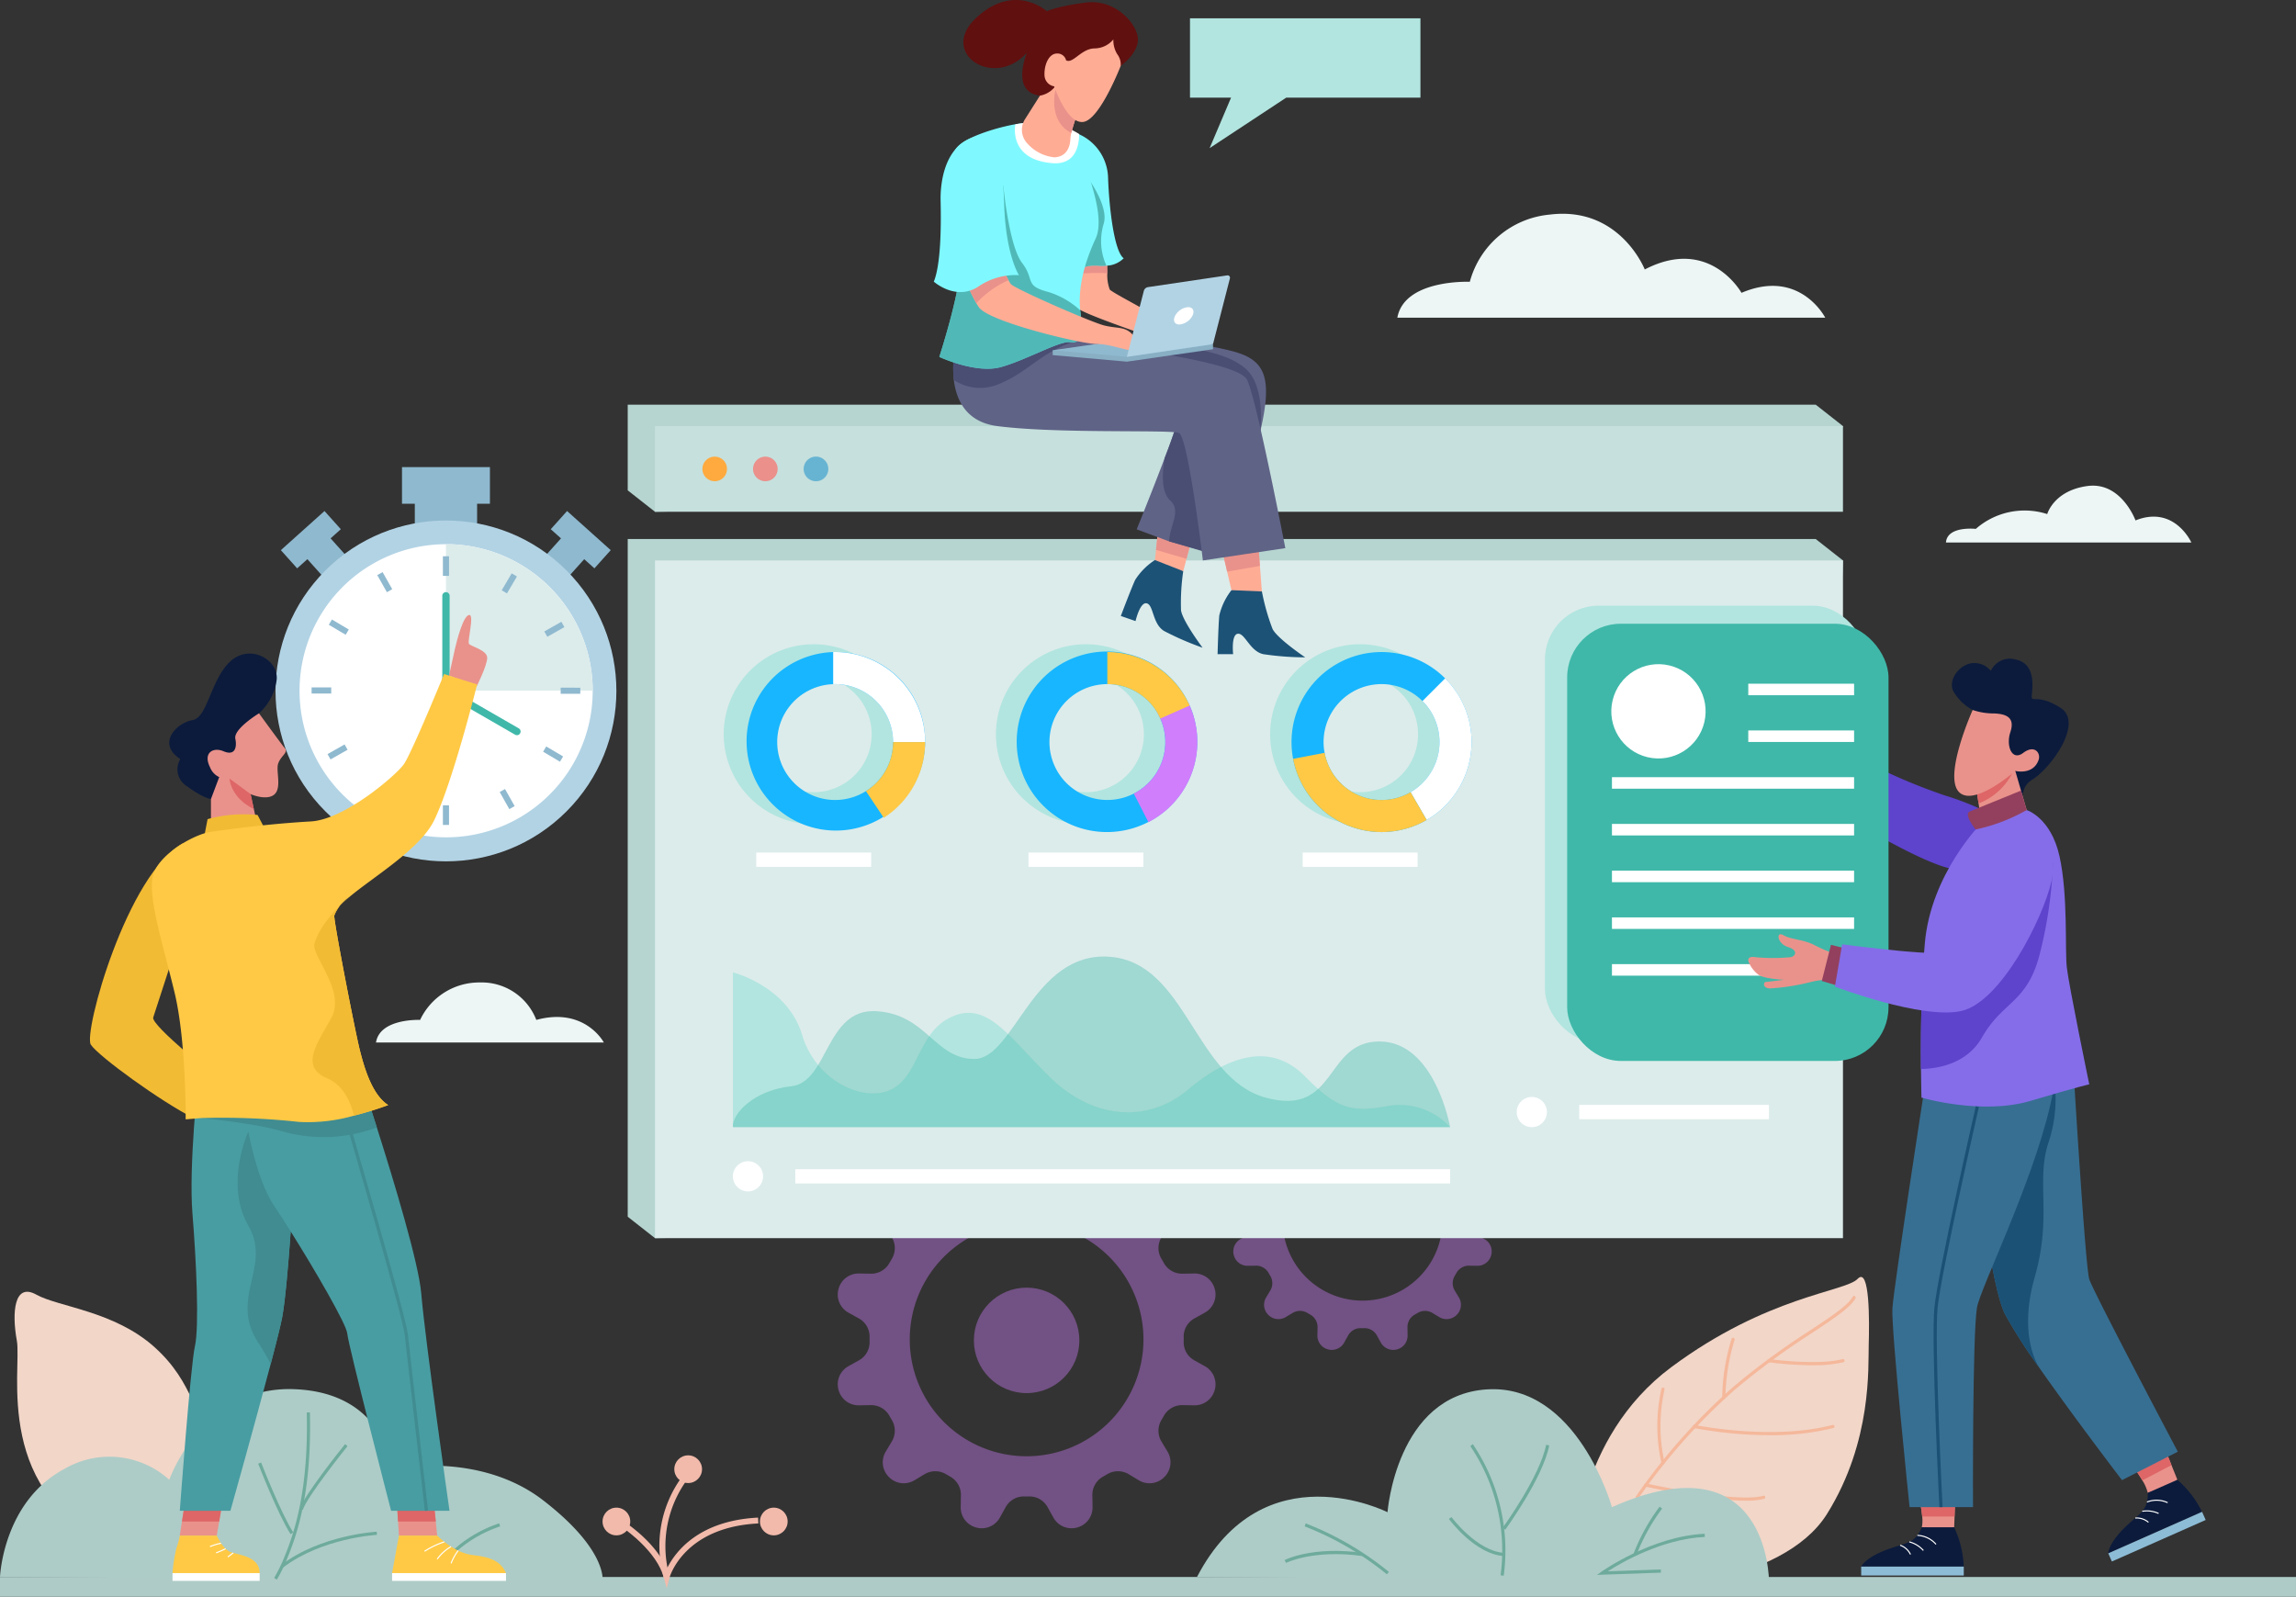 <svg xmlns="http://www.w3.org/2000/svg" width="310" height="215.604" viewBox="0 0 310 215.604">
  <rect x="0" y="0" width="310" height="215.604" fill="#333333" stroke="none"/>
  <g id="Grupo_86999" data-name="Grupo 86999" transform="translate(-2409.645 -253.247)">
    <rect id="Rectángulo_8026" data-name="Rectángulo 8026" width="8.41" height="4.947" transform="translate(2465.652 319.7)" fill="#8fb9cf"/>
    <rect id="Rectángulo_8027" data-name="Rectángulo 8027" width="4.947" height="4.205" transform="matrix(0.668, -0.745, 0.745, 0.668, 2483.188, 328.398)" fill="#8fb9cf"/>
    <rect id="Rectángulo_8028" data-name="Rectángulo 8028" width="4.205" height="4.947" transform="matrix(0.745, -0.668, 0.668, 0.745, 2450.047, 327.522)" fill="#8fb9cf"/>
    <path id="Trazado_152812" data-name="Trazado 152812" d="M3167.288,906.082s.175-16.289,13.147-25.93,23.49-10.167,25.156-11.92,1.59,5.868,1.5,8.849.5,13.054-5.622,22.874-25.594,10.347-25.594,10.347Z" transform="translate(-545.135 -442.304)" fill="#f2d6c8"/>
    <path id="Trazado_152813" data-name="Trazado 152813" d="M3197.2,904.512a.213.213,0,0,1-.119-.036.215.215,0,0,1-.06-.3,82.744,82.744,0,0,1,12.974-14.638,99.014,99.014,0,0,1,10.554-7.77c2.957-1.96,5.093-3.376,5.745-4.545a.215.215,0,0,1,.376.21c-.7,1.26-2.876,2.7-5.884,4.694a98.733,98.733,0,0,0-10.51,7.737,82.253,82.253,0,0,0-12.9,14.551A.216.216,0,0,1,3197.2,904.512Z" transform="translate(-566.502 -448.882)" fill="#f5b89b"/>
    <path id="Trazado_152814" data-name="Trazado 152814" d="M3234.895,940.6a56.65,56.65,0,0,1-10.23-.961.215.215,0,1,1,.088-.422c.1.022,10.438,2.132,18.613,0a.215.215,0,0,1,.108.417A34.656,34.656,0,0,1,3234.895,940.6Z" transform="translate(-586.294 -493.564)" fill="#f5b89b"/>
    <path id="Trazado_152815" data-name="Trazado 152815" d="M3266.461,908.346a48.312,48.312,0,0,1-5.875-.406.215.215,0,0,1,.059-.427c.065.009,6.523.886,9.908.005a.215.215,0,0,1,.109.417A17.634,17.634,0,0,1,3266.461,908.346Z" transform="translate(-612.131 -470.752)" fill="#f5b89b"/>
    <path id="Trazado_152816" data-name="Trazado 152816" d="M3214.865,969.7c-4.866,0-13.132-1.812-13.55-1.9a.215.215,0,0,1,.093-.42c.123.027,12.282,2.694,15.8,1.655a.215.215,0,1,1,.122.413A9.207,9.207,0,0,1,3214.865,969.7Z" transform="translate(-569.496 -513.823)" fill="#f5b89b"/>
    <path id="Trazado_152817" data-name="Trazado 152817" d="M3208.143,931.591a.215.215,0,0,1-.208-.163,22.911,22.911,0,0,1,0-10.043.215.215,0,1,1,.415.113,22.448,22.448,0,0,0,0,9.826.216.216,0,0,1-.157.261A.208.208,0,0,1,3208.143,931.591Z" transform="translate(-573.965 -480.62)" fill="#f5b89b"/>
    <path id="Trazado_152818" data-name="Trazado 152818" d="M3238.87,905.531h0a.216.216,0,0,1-.212-.219,28.018,28.018,0,0,1,1.263-7.9.215.215,0,1,1,.4.155,28.151,28.151,0,0,0-1.233,7.756A.215.215,0,0,1,3238.87,905.531Z" transform="translate(-596.484 -463.384)" fill="#f5b89b"/>
    <path id="Trazado_152819" data-name="Trazado 152819" d="M2444.755,897.187c-3.944-4.96-3.736-9.693-9.187-14.6s-12.989-5.434-15.969-7.1-3.331,2.366-2.629,6.223-3.375,21.12,13.739,27.847S2444.755,897.187,2444.755,897.187Z" transform="translate(-5.05 -447.432)" fill="#f2d6c8"/>
    <path id="Trazado_152820" data-name="Trazado 152820" d="M2465.517,659.173c-7.536,4.066-13.5,25.628-12.445,27.205s9.438,7.686,14.01,9.979,3.1-5.421,3.1-5.421-9.035-7.187-8.689-8.239,3.59-11.044,3.59-11.044Z" transform="translate(-31.16 -292.069)" fill="#f2bb34"/>
    <rect id="Rectángulo_8029" data-name="Rectángulo 8029" width="309.999" height="2.669" transform="translate(2409.645 466.181)" fill="#aecbc7"/>
    <path id="Trazado_152821" data-name="Trazado 152821" d="M2894.618,262.146s2.334-1.632,2.334-3.583-2.958-5.5-7.034-4.975-5.259,1.183-5.259,1.183-4.321-3.944-9.523.855,2.358,9.729,6.828,4.733c0,0-2.279,5.3,1.753,5.807S2894.618,262.146,2894.618,262.146Z" transform="translate(-333.661)" fill="#60100f"/>
    <path id="Trazado_152822" data-name="Trazado 152822" d="M2936.638,383.167s-10.781-3.621-11.307-4.373a20.66,20.66,0,0,1-.789-4.5c-.229-2.022-.394-3.952-.394-3.952l5.214-.4s-.089,2.322-.018,4.17a5.6,5.6,0,0,0,.326,2.182c.526.615,8.57,4.515,8.953,5.653S2936.638,383.167,2936.638,383.167Z" transform="translate(-370.192 -83.957)" fill="#ffac95"/>
    <path id="Trazado_152823" data-name="Trazado 152823" d="M2929.344,374.1a26.277,26.277,0,0,0-4.8.187c-.229-2.022-.394-3.952-.394-3.952l5.214-.4S2929.273,372.255,2929.344,374.1Z" transform="translate(-370.192 -83.957)" fill="#e9928b"/>
    <g id="Grupo_86969" data-name="Grupo 86969" transform="translate(2554.174 271.116)">
      <path id="Trazado_152824" data-name="Trazado 152824" d="M2932.115,333.961a3.426,3.426,0,0,1-2.333,1,6.3,6.3,0,0,1-1.052.01,5,5,0,0,0-3.805,1.225l.237-9.443.247-9.8a6.629,6.629,0,0,1,4.6,6.224C2930.143,326.951,2930.8,333,2932.115,333.961Z" transform="translate(-2924.926 -316.956)" fill="#7ff9ff"/>
    </g>
    <g id="Grupo_86970" data-name="Grupo 86970" transform="translate(2553.956 276.596)" opacity="0.65">
      <path id="Trazado_152825" data-name="Trazado 152825" d="M2929.223,349.017a6.3,6.3,0,0,1-1.052.01,5,5,0,0,0-3.805,1.225l-.218-8.233.455-1.21,1.628-4.318s3.466,4.357,2.606,6.924A8.02,8.02,0,0,0,2929.223,349.017Z" transform="translate(-2924.148 -336.493)" fill="#379690"/>
    </g>
    <path id="Trazado_152826" data-name="Trazado 152826" d="M3324.806,627.663a38.447,38.447,0,0,0-7.708-3.278,79.079,79.079,0,0,1-10.655-4.549l-.4,8.763s9.231,5.552,12.71,5.82S3324.806,627.663,3324.806,627.663Z" transform="translate(-644.97 -263.766)" fill="#5e43cc"/>
    <path id="Trazado_152827" data-name="Trazado 152827" d="M3352.026,577.357a6.618,6.618,0,0,1-2.676-2.654c-.58-1.516.847-3.389,2.5-3.657a2.885,2.885,0,0,1,2.631,1.026,2.824,2.824,0,0,1,3.389-1.516c2.587.535,2.274,3.523,2.141,4.772s.669-.312,3.88,1.739-1.427,8.251-3.791,9.678-.2,3.833-3.7,3.791S3352.026,577.357,3352.026,577.357Z" transform="translate(-676.036 -228.244)" fill="#0c1b3c"/>
    <path id="Trazado_152828" data-name="Trazado 152828" d="M3442.555,953.6c-1,.931-4,1.77-4,1.77a5.452,5.452,0,0,0-.731-1.688,21.233,21.233,0,0,0-1.2-1.8l4.054-2.964,1.083,2.706Z" transform="translate(-738.927 -500.549)" fill="#e9928b"/>
    <path id="Trazado_152829" data-name="Trazado 152829" d="M3433.828,965.609a13.757,13.757,0,0,1,3.331,4.33l-12.663,5.6s-.045-1.452,2.814-4.033c1.732-1.563,2.559-1.954,2.522-4.132Z" transform="translate(-730.199 -512.554)" fill="#0c1b3c"/>
    <rect id="Rectángulo_8030" data-name="Rectángulo 8030" width="13.852" height="1.204" transform="translate(2694.297 462.988) rotate(-23.872)" fill="#8dbcd6"/>
    <path id="Trazado_152830" data-name="Trazado 152830" d="M3445.816,975.681a3.5,3.5,0,0,0-2.731-.089l-.064-.128a3.573,3.573,0,0,1,2.851.085Z" transform="translate(-743.528 -519.467)" fill="#fff"/>
    <path id="Trazado_152831" data-name="Trazado 152831" d="M3442.994,980.817a3.76,3.76,0,0,0-2.163-.286l-.026-.141a3.834,3.834,0,0,1,2.257.3Z" transform="translate(-741.934 -523.151)" fill="#fff"/>
    <path id="Trazado_152832" data-name="Trazado 152832" d="M3439.2,984.46a2.375,2.375,0,0,0-1.721-.55l-.013-.143a2.468,2.468,0,0,1,1.839.595Z" transform="translate(-739.53 -525.615)" fill="#fff"/>
    <path id="Trazado_152833" data-name="Trazado 152833" d="M3338.373,970.513l-.126,3.592-.053,1.449c-1.293.444-4.37,0-4.37,0a4.508,4.508,0,0,0,.053-1.449,19.886,19.886,0,0,0-.41-2.522Z" transform="translate(-664.702 -516.083)" fill="#e9928b"/>
    <path id="Trazado_152834" data-name="Trazado 152834" d="M3333.466,971.583l4.907-1.07-.126,3.592h-4.37A19.886,19.886,0,0,0,3333.466,971.583Z" transform="translate(-664.702 -516.083)" fill="#de6667"/>
    <path id="Trazado_152835" data-name="Trazado 152835" d="M3441.764,951.629l-3.937,2.056a21.233,21.233,0,0,0-1.2-1.8l4.054-2.964Z" transform="translate(-738.927 -500.549)" fill="#de6667"/>
    <path id="Trazado_152836" data-name="Trazado 152836" d="M3318.119,988.483a13.76,13.76,0,0,1,1.293,5.307h-13.847s.546-1.346,4.205-2.549c2.217-.729,3.131-.751,3.978-2.758Z" transform="translate(-644.627 -529.013)" fill="#0c1b3c"/>
    <path id="Trazado_152837" data-name="Trazado 152837" d="M3335.061,993.434a3.484,3.484,0,0,0-2.461-1.186l-.007-.143a3.569,3.569,0,0,1,2.573,1.231Z" transform="translate(-664.074 -531.617)" fill="#fff"/>
    <path id="Trazado_152838" data-name="Trazado 152838" d="M3330.517,996.535a3.759,3.759,0,0,0-1.862-1.136l.033-.14a3.839,3.839,0,0,1,1.943,1.189Z" transform="translate(-661.24 -533.888)" fill="#fff"/>
    <path id="Trazado_152839" data-name="Trazado 152839" d="M3325.587,998.22a2.365,2.365,0,0,0-1.351-1.2l.046-.136a2.469,2.469,0,0,1,1.441,1.288Z" transform="translate(-658.061 -535.058)" fill="#fff"/>
    <path id="Trazado_152840" data-name="Trazado 152840" d="M3385.893,821.2l-7.534,3.842s-6.347-8.291-11.1-15.083l-.005-.005a.512.512,0,0,0-.034-.05c-.008-.013-.018-.026-.029-.045a71.76,71.76,0,0,1-4.622-7.213c-1.825-3.655-3.495-17.638-4.289-25.209-.312-2.958-.489-4.938-.489-4.938l10.376-1.712.994-.166,2.68-.442s1.562,26.045,2.1,27.738S3385.893,821.2,3385.893,821.2Z" transform="translate(-682.206 -371.938)" fill="#376f92"/>
    <path id="Trazado_152841" data-name="Trazado 152841" d="M3369.679,779.482c-1.709,5.259.526,9.86-1.841,18.125-2.154,7.52.173,11.58.61,12.248a71.862,71.862,0,0,1-4.623-7.213c-1.825-3.655-3.494-17.638-4.289-25.209l9.887-6.65.9-.608s.039.155.092.442A18.641,18.641,0,0,1,3369.679,779.482Z" transform="translate(-683.461 -371.938)" fill="#1b5175"/>
    <path id="Trazado_152842" data-name="Trazado 152842" d="M3324.938,753.926s-4.192,27.115-4.371,29.97,2.319,26.848,2.319,26.848h8.563s-.089-23.191.535-26.937c.43-2.578,7.346-16.478,9.848-27.148,1.134-4.834,1.361-9-.33-11.16-1.412-1.8-6.842,6.287-6.842,6.287Z" transform="translate(-655.414 -353.993)" fill="#376f92"/>
    <rect id="Rectángulo_8031" data-name="Rectángulo 8031" width="13.852" height="1.204" transform="translate(2660.938 464.778)" fill="#8dbcd6"/>
    <path id="Trazado_152843" data-name="Trazado 152843" d="M2409.645,947.327s.395-10.143,8.677-14.583A12.049,12.049,0,0,1,2432.5,934.2s4.4-12.655,16.8-12.234,13.279,10.778,13.279,10.778,11.688-2.492,20.394,4.225S2491,947.853,2491,947.853Z" transform="translate(0 -481.146)" fill="#adccc7"/>
    <path id="Trazado_152844" data-name="Trazado 152844" d="M2619.8,993.408l-.377-.208c2.686-4.887,8.509-6.6,8.567-6.613l.118.414C2628.054,987.018,2622.4,988.682,2619.8,993.408Z" transform="translate(-150.94 -527.649)" fill="#6eab9c"/>
    <path id="Trazado_152845" data-name="Trazado 152845" d="M2605.934,977.7h-5.172l-.115-1.906-.234-3.857h4.951l.381,3.857Z" transform="translate(-137.259 -517.108)" fill="#e9928b"/>
    <g id="Grupo_86971" data-name="Grupo 86971" transform="translate(2576.176 400.64)" opacity="0.4">
      <path id="Trazado_152846" data-name="Trazado 152846" d="M3037.258,798.648l-.971-.539a1.907,1.907,0,0,1-.983-1.7c0-.079,0-.158,0-.237s0-.158,0-.237a1.907,1.907,0,0,1,.983-1.7l.971-.539a1.917,1.917,0,0,0,.92-2.168c0-.009-.005-.02-.009-.029a1.914,1.914,0,0,0-1.879-1.417l-1.113.018a1.924,1.924,0,0,1-1.709-1c-.071-.122-.14-.245-.21-.365a1.927,1.927,0,0,1-.013-1.985l.57-.948a1.914,1.914,0,0,0-.288-2.337l-.023-.024a1.914,1.914,0,0,0-2.337-.287l-.947.57a1.928,1.928,0,0,1-1.985-.012l-.365-.21a1.925,1.925,0,0,1-1-1.71l.018-1.113a1.913,1.913,0,0,0-1.416-1.879l-.029-.009a1.917,1.917,0,0,0-2.168.92l-.539.971a1.908,1.908,0,0,1-1.7.983c-.079,0-.158,0-.237,0s-.158,0-.237,0a1.908,1.908,0,0,1-1.7-.983l-.54-.971a1.917,1.917,0,0,0-2.168-.92l-.029.009a1.913,1.913,0,0,0-1.417,1.879l.018,1.113a1.926,1.926,0,0,1-1,1.71l-.365.21a1.928,1.928,0,0,1-1.985.012l-.948-.57a1.914,1.914,0,0,0-2.337.287l-.024.024a1.914,1.914,0,0,0-.287,2.337l.57.948a1.929,1.929,0,0,1-.013,1.985c-.07.12-.14.243-.21.365a1.925,1.925,0,0,1-1.71,1l-1.113-.018a1.914,1.914,0,0,0-1.879,1.417c0,.009-.005.02-.009.029a1.917,1.917,0,0,0,.921,2.168l.971.539a1.908,1.908,0,0,1,.983,1.7c0,.079,0,.158,0,.237s0,.158,0,.237a1.908,1.908,0,0,1-.983,1.7l-.971.539a1.917,1.917,0,0,0-.921,2.168c0,.009.005.02.009.029a1.914,1.914,0,0,0,1.879,1.417l1.113-.018a1.925,1.925,0,0,1,1.71,1c.07.122.14.245.21.365a1.929,1.929,0,0,1,.013,1.985l-.57.947a1.914,1.914,0,0,0,.287,2.337l.024.023a1.914,1.914,0,0,0,2.337.288l.948-.57a1.928,1.928,0,0,1,1.985.012l.365.21a1.926,1.926,0,0,1,1,1.71l-.018,1.113a1.913,1.913,0,0,0,1.417,1.879l.029.009a1.917,1.917,0,0,0,2.168-.92l.54-.971a1.907,1.907,0,0,1,1.7-.983c.079,0,.158,0,.237,0s.158,0,.237,0a1.907,1.907,0,0,1,1.7.983l.539.971a1.917,1.917,0,0,0,2.168.92l.029-.009a1.913,1.913,0,0,0,1.416-1.879l-.018-1.113a1.925,1.925,0,0,1,1-1.71l.365-.21a1.928,1.928,0,0,1,1.985-.012l.947.57a1.914,1.914,0,0,0,2.337-.288l.023-.023a1.915,1.915,0,0,0,.288-2.337l-.57-.947a1.927,1.927,0,0,1,.013-1.985c.07-.12.14-.243.21-.365a1.925,1.925,0,0,1,1.709-1l1.113.018a1.914,1.914,0,0,0,1.879-1.417c0-.009.006-.02.009-.029A1.917,1.917,0,0,0,3037.258,798.648Zm-16.453,8.315a10.787,10.787,0,1,1,10.787-10.787A10.786,10.786,0,0,1,3020.8,806.962Z" transform="translate(-3003.367 -778.738)" fill="#d07efc"/>
    </g>
    <g id="Grupo_86972" data-name="Grupo 86972" transform="translate(2522.751 408.596)" opacity="0.4">
      <path id="Trazado_152847" data-name="Trazado 152847" d="M2862.466,836.226l-1.42-.789a2.79,2.79,0,0,1-1.438-2.479c0-.116.005-.231.005-.347s0-.231-.005-.347a2.79,2.79,0,0,1,1.438-2.479l1.42-.789a2.8,2.8,0,0,0,1.346-3.171c-.005-.013-.008-.029-.013-.042a2.8,2.8,0,0,0-2.748-2.072l-1.628.026a2.816,2.816,0,0,1-2.5-1.459c-.1-.179-.205-.358-.308-.534a2.82,2.82,0,0,1-.019-2.9l.834-1.386a2.8,2.8,0,0,0-.421-3.418l-.034-.034a2.8,2.8,0,0,0-3.418-.421l-1.386.834a2.82,2.82,0,0,1-2.9-.018c-.176-.1-.355-.205-.534-.308a2.816,2.816,0,0,1-1.459-2.5l.026-1.628a2.8,2.8,0,0,0-2.072-2.748c-.013-.005-.029-.008-.042-.013a2.8,2.8,0,0,0-3.171,1.346l-.789,1.42a2.79,2.79,0,0,1-2.479,1.438c-.116,0-.231-.005-.347-.005s-.231,0-.347.005a2.79,2.79,0,0,1-2.48-1.438l-.789-1.42a2.8,2.8,0,0,0-3.171-1.346c-.013.005-.029.008-.042.013a2.8,2.8,0,0,0-2.072,2.748l.026,1.628a2.816,2.816,0,0,1-1.459,2.5c-.179.1-.358.205-.534.308a2.82,2.82,0,0,1-2.9.018l-1.386-.834a2.8,2.8,0,0,0-3.418.421l-.034.034a2.8,2.8,0,0,0-.421,3.418l.833,1.386a2.82,2.82,0,0,1-.018,2.9c-.1.176-.205.355-.308.534a2.816,2.816,0,0,1-2.5,1.459l-1.628-.026a2.8,2.8,0,0,0-2.748,2.072c-.005.013-.008.029-.013.042a2.8,2.8,0,0,0,1.346,3.171l1.42.789a2.789,2.789,0,0,1,1.438,2.479c0,.116-.005.231-.005.347s0,.231.005.347a2.789,2.789,0,0,1-1.438,2.479l-1.42.789a2.8,2.8,0,0,0-1.346,3.171c.005.013.008.029.013.042a2.8,2.8,0,0,0,2.748,2.072l1.628-.026a2.816,2.816,0,0,1,2.5,1.459c.1.179.205.358.308.534a2.82,2.82,0,0,1,.018,2.9l-.833,1.386a2.8,2.8,0,0,0,.421,3.418l.034.034a2.8,2.8,0,0,0,3.418.421l1.386-.834a2.82,2.82,0,0,1,2.9.018c.176.1.355.205.534.308a2.816,2.816,0,0,1,1.459,2.5l-.026,1.628a2.8,2.8,0,0,0,2.072,2.748c.013.005.029.008.042.013a2.8,2.8,0,0,0,3.171-1.346l.789-1.42a2.791,2.791,0,0,1,2.48-1.438c.116,0,.231.005.347.005s.231,0,.347-.005a2.791,2.791,0,0,1,2.479,1.438l.789,1.42a2.8,2.8,0,0,0,3.171,1.346c.013-.005.029-.008.042-.013a2.8,2.8,0,0,0,2.072-2.748l-.026-1.628a2.815,2.815,0,0,1,1.459-2.5c.179-.1.358-.205.534-.308a2.82,2.82,0,0,1,2.9-.018l1.386.834a2.8,2.8,0,0,0,3.418-.421l.034-.034a2.8,2.8,0,0,0,.421-3.418l-.834-1.386a2.82,2.82,0,0,1,.019-2.9c.1-.176.205-.355.308-.534a2.816,2.816,0,0,1,2.5-1.459l1.628.026a2.8,2.8,0,0,0,2.748-2.072c.005-.013.008-.029.013-.042A2.8,2.8,0,0,0,2862.466,836.226ZM2838.4,848.387a15.777,15.777,0,1,1,15.777-15.777A15.776,15.776,0,0,1,2838.4,848.387Z" transform="translate(-2812.896 -807.105)" fill="#d07efc"/>
      <circle id="Elipse_8384" data-name="Elipse 8384" cx="7.121" cy="7.121" r="7.121" transform="translate(18.384 18.515)" fill="#d07efc"/>
    </g>
    <path id="Trazado_152848" data-name="Trazado 152848" d="M2872.209,604.243l-156.717,2.892-3.681-2.892V512.737h160.4l3.681,2.892Z" transform="translate(-217.413 -186.707)" fill="#b6d5d0"/>
    <path id="Trazado_152849" data-name="Trazado 152849" d="M2872.209,459.622l-156.717,2.892-3.681-2.892v-11.57h160.4l3.681,2.892Z" transform="translate(-217.413 -140.165)" fill="#b6d5d0"/>
    <rect id="Rectángulo_8032" data-name="Rectángulo 8032" width="160.398" height="91.506" transform="translate(2498.08 328.923)" fill="#dceceb"/>
    <circle id="Elipse_8385" data-name="Elipse 8385" cx="23.012" cy="23.012" r="23.012" transform="translate(2437.313 346.54) rotate(-45)" fill="#b2d3e4"/>
    <path id="Trazado_152850" data-name="Trazado 152850" d="M2593.305,534.99v.045a19.791,19.791,0,1,1,0-.045Z" transform="translate(-103.634 -188.495)" fill="#fff"/>
    <path id="Trazado_152851" data-name="Trazado 152851" d="M2644.13,534.99h-19.813V515.222A19.812,19.812,0,0,1,2644.13,534.99Z" transform="translate(-154.459 -188.495)" fill="#dceceb"/>
    <g id="Grupo_86973" data-name="Grupo 86973" transform="translate(2469.445 328.357)">
      <rect id="Rectángulo_8033" data-name="Rectángulo 8033" width="0.825" height="2.649" fill="#8fb9cf"/>
      <rect id="Rectángulo_8034" data-name="Rectángulo 8034" width="0.825" height="2.649" transform="translate(0 33.63)" fill="#8fb9cf"/>
    </g>
    <g id="Grupo_86974" data-name="Grupo 86974" transform="translate(2451.717 346.065)">
      <rect id="Rectángulo_8035" data-name="Rectángulo 8035" width="0.825" height="2.649" transform="translate(33.63 0.86) rotate(-89.94)" fill="#8fb9cf"/>
      <rect id="Rectángulo_8036" data-name="Rectángulo 8036" width="0.825" height="2.649" transform="translate(0 0.825) rotate(-89.938)" fill="#8fb9cf"/>
    </g>
    <g id="Grupo_86975" data-name="Grupo 86975" transform="translate(2460.274 330.67)">
      <rect id="Rectángulo_8037" data-name="Rectángulo 8037" width="2.649" height="0.825" transform="matrix(0.509, -0.861, 0.861, 0.509, 17.109, 2.28)" fill="#8fb9cf"/>
      <rect id="Rectángulo_8038" data-name="Rectángulo 8038" width="2.649" height="0.825" transform="translate(0 31.234) rotate(-59.42)" fill="#8fb9cf"/>
    </g>
    <g id="Grupo_86976" data-name="Grupo 86976" transform="translate(2454.04 336.897)">
      <rect id="Rectángulo_8039" data-name="Rectángulo 8039" width="0.825" height="2.649" transform="matrix(0.51, -0.86, 0.86, 0.51, 28.935, 17.849)" fill="#8fb9cf"/>
      <rect id="Rectángulo_8040" data-name="Rectángulo 8040" width="0.825" height="2.649" transform="matrix(0.51, -0.86, 0.86, 0.51, 0, 0.709)" fill="#8fb9cf"/>
    </g>
    <g id="Grupo_86977" data-name="Grupo 86977" transform="translate(2453.866 337.206)">
      <rect id="Rectángulo_8041" data-name="Rectángulo 8041" width="2.649" height="0.825" transform="translate(29.27 1.304) rotate(-29.499)" fill="#8fb9cf"/>
      <rect id="Rectángulo_8042" data-name="Rectángulo 8042" width="2.649" height="0.825" transform="translate(0 17.864) rotate(-29.499)" fill="#8fb9cf"/>
    </g>
    <g id="Grupo_86978" data-name="Grupo 86978" transform="translate(2460.583 330.497)">
      <rect id="Rectángulo_8043" data-name="Rectángulo 8043" width="0.825" height="2.649" transform="translate(16.529 29.693) rotate(-29.439)" fill="#8fb9cf"/>
      <rect id="Rectángulo_8044" data-name="Rectángulo 8044" width="0.825" height="2.649" transform="matrix(0.871, -0.491, 0.491, 0.871, 0, 0.405)" fill="#8fb9cf"/>
    </g>
    <path id="Trazado_152852" data-name="Trazado 152852" d="M2632.63,557.67a.494.494,0,0,1-.247-.066l-9.83-5.667V538.871a.495.495,0,1,1,.989,0v12.494l9.336,5.382a.495.495,0,0,1-.248.923Z" transform="translate(-153.19 -205.154)" fill="#3fb8a9"/>
    <rect id="Rectángulo_8045" data-name="Rectángulo 8045" width="160.398" height="11.57" transform="translate(2498.08 310.779)" fill="#c6e0dd"/>
    <g id="Grupo_86982" data-name="Grupo 86982" transform="translate(2504.478 314.899)">
      <g id="Grupo_86979" data-name="Grupo 86979" transform="translate(13.673 0)">
        <path id="Trazado_152853" data-name="Trazado 152853" d="M2799.827,474.716a1.665,1.665,0,1,1-1.666-1.665A1.666,1.666,0,0,1,2799.827,474.716Z" transform="translate(-2796.496 -473.051)" fill="#67b4d2"/>
      </g>
      <g id="Grupo_86980" data-name="Grupo 86980" transform="translate(6.837 0)">
        <circle id="Elipse_8386" data-name="Elipse 8386" cx="1.665" cy="1.665" r="1.665" fill="#eb908b"/>
      </g>
      <g id="Grupo_86981" data-name="Grupo 86981" transform="translate(0 0)">
        <circle id="Elipse_8387" data-name="Elipse 8387" cx="1.665" cy="1.665" r="1.665" fill="#ffaa3f"/>
      </g>
    </g>
    <path id="Trazado_152854" data-name="Trazado 152854" d="M3367.552,628.453l-6.087,1.741-.407-2.624-.395-2.527,5.217-2.34.021.074Z" transform="translate(-684.27 -265.828)" fill="#e9928b"/>
    <path id="Trazado_152855" data-name="Trazado 152855" d="M3365.9,622.776a3.142,3.142,0,0,1-.189.5,8.6,8.6,0,0,1-4.654,4.289l-.395-2.527,5.217-2.34Z" transform="translate(-684.27 -265.829)" fill="#de6667"/>
    <path id="Trazado_152856" data-name="Trazado 152856" d="M3357.033,680.244s-1.338.268-7.938,2.23-14.717-.444-14.717-.444-.047-1.5-.068-3.865c-.026-2.75-.016-6.671.145-10.76.081-2.053.2-4.146.371-6.158.8-9.456,7.67-16.3,7.67-16.3l6.087-1.741s3.279,1,4.439,6.266.712,12.577.98,14.985S3357.033,680.244,3357.033,680.244Z" transform="translate(-665.301 -280.58)" fill="#856de9"/>
    <path id="Trazado_152857" data-name="Trazado 152857" d="M3352.135,668.657a58.718,58.718,0,0,1-1.875,12.637c-1.743,6.324-4.92,6.035-7.726,10.944-2.127,3.726-6.324,4.218-8.225,4.239-.026-2.75-.016-6.671.145-10.76l1.3-.11,7.394-7.321Z" transform="translate(-665.301 -298.893)" fill="#5e43cc"/>
    <path id="Trazado_152858" data-name="Trazado 152858" d="M3357.154,636.672c-.87.358.8,2.421.8,2.421a23.979,23.979,0,0,0,6.891-2.622l-.764-2.627S3359.428,635.735,3357.154,636.672Z" transform="translate(-681.565 -273.845)" fill="#93405e"/>
    <path id="Trazado_152859" data-name="Trazado 152859" d="M2501.978,975.847l-.466,2.761-.323,1.906h-5l.294-1.906.429-2.761Z" transform="translate(-62.273 -519.921)" fill="#e9928b"/>
    <path id="Trazado_152860" data-name="Trazado 152860" d="M2497.672,975.847h5.062l-.465,2.761h-5.025Z" transform="translate(-63.028 -519.921)" fill="#de6667"/>
    <path id="Trazado_152861" data-name="Trazado 152861" d="M2605.744,975.8h-5.1l-.234-3.857h4.951Z" transform="translate(-137.259 -517.108)" fill="#de6667"/>
    <path id="Trazado_152862" data-name="Trazado 152862" d="M2511.575,786.747s-.16,2.834-.41,6.324c-.3,4.241-.734,9.45-1.168,11.688-.208,1.075-.789,3.392-1.533,6.221-2.085,7.9-5.435,19.81-5.435,19.81h-6.836s1.446-19.59,2.041-22.219.195-11.438-.331-17.88.789-18.275.789-18.275l9.816,1.154,1.36.16.094.718.692,5.275.61,4.641Z" transform="translate(-62.273 -373.549)" fill="#489da2"/>
    <path id="Trazado_152863" data-name="Trazado 152863" d="M2531.592,805.175s-.789,13.936-1.578,18.012c-.208,1.075-.789,3.392-1.533,6.221a27.133,27.133,0,0,0-1.623-2.8c-4.078-6.184,1.841-10.255-1.4-15.908s0-12.669,0-12.669l5.824,4.765Z" transform="translate(-82.289 -391.978)" fill="#408c91"/>
    <path id="Trazado_152864" data-name="Trazado 152864" d="M2493.664,992.488h5s.789,1.841,1.906,2.235,3.878.592,3.878,2.827h-11.767a20.175,20.175,0,0,1,.526-3.353A11.158,11.158,0,0,0,2493.664,992.488Z" transform="translate(-59.743 -531.894)" fill="#ffc945"/>
    <rect id="Rectángulo_8046" data-name="Rectángulo 8046" width="11.767" height="1.052" transform="translate(2432.935 465.655)" fill="#fff"/>
    <path id="Trazado_152865" data-name="Trazado 152865" d="M2554.533,830.791h-7.888s-5.785-22.351-5.916-23.928c-.105-1.257-4.376-8.6-7.641-13.792-.833-1.331-1.6-2.522-2.219-3.431-1.93-2.853-3.111-7.852-3.713-11.091-.339-1.835-.494-3.108-.494-3.108l5.222-.991,10.686-2.033s.923,2.75,2.148,6.605c2.3,7.228,5.661,18.335,6,22.45C2551.246,807.783,2554.533,830.791,2554.533,830.791Z" transform="translate(-84.195 -373.549)" fill="#489da2"/>
    <path id="Trazado_152866" data-name="Trazado 152866" d="M2530.215,779.021a20.374,20.374,0,0,1-12.143.7c-.15-.04-.295-.082-.437-.124a40.047,40.047,0,0,0-4.983-1.052c-3.15-.5-6.148-.786-6.148-.786l9.421-4.191,1.36.16.094.718,10.686-2.033S2528.99,775.166,2530.215,779.021Z" transform="translate(-69.692 -373.549)" fill="#408c91"/>
    <path id="Trazado_152867" data-name="Trazado 152867" d="M2599.3,992.488h5.171s2.323,2.366,4.821,2.629,3.813.92,4.47,2.432h-15.382Z" transform="translate(-135.795 -531.894)" fill="#ffc945"/>
    <rect id="Rectángulo_8047" data-name="Rectángulo 8047" width="15.382" height="1.052" transform="translate(2462.582 465.655)" fill="#fff"/>
    <path id="Trazado_152868" data-name="Trazado 152868" d="M2502.208,578.116l1.03-2.169a7.4,7.4,0,0,0,2.388-4.536c.263-2.761-3.681-4.93-6.311-2.432s-3.024,7.56-5.062,7.888-4.93,3.09-1.643,5.259a2.683,2.683,0,0,0,.92,3.681c2.235,1.643,3.221,1.709,3.221,1.709s.922,1.052,1.118.066a12.244,12.244,0,0,1,1.38-2.827Z" transform="translate(-58.624 -226.383)" fill="#0c1b3c"/>
    <path id="Trazado_152869" data-name="Trazado 152869" d="M2516.408,627.263l1.227,5.434-6.442.877v-5.127l1.118-2.965,3.712-.716Z" transform="translate(-73.065 -267.312)" fill="#e9928b"/>
    <path id="Trazado_152870" data-name="Trazado 152870" d="M2507.912,648.243l.465-2.41a18.8,18.8,0,0,1,6.75-.564l1.151,2.2Z" transform="translate(-70.705 -281.982)" fill="#f2bb34"/>
    <path id="Trazado_152871" data-name="Trazado 152871" d="M2516.511,596.641s3.024,4.163,3.506,4.733-.57,1.008-.92,2.06.65,3.594-.771,4.339-4.532-.57-5.8-2.323a2.418,2.418,0,0,1-2.629-1.534c-.964-1.928.394-2.761,1.84-2.147s1.841-.395,1.578-1.709S2516.511,596.641,2516.511,596.641Z" transform="translate(-71.897 -247.077)" fill="#e9928b"/>
    <path id="Trazado_152872" data-name="Trazado 152872" d="M2625.786,557.478s.552-2.535.814-3.674,1.1-4.383,1.885-4.514-.263,3.55,0,3.9,2.41.833,2.454,1.841-1.428,3.916-1.428,3.916Z" transform="translate(-155.516 -213.005)" fill="#e9928b"/>
    <path id="Trazado_152873" data-name="Trazado 152873" d="M2955.332,521.545l-1.553.366a8.864,8.864,0,0,0-2.673,2.691c-.6,1.323-1.93,4.862-1.93,4.862l1.987.689s.6-2.643,1.526-2.393.746,2.764,2.324,3.729a39.266,39.266,0,0,0,5.2,2.257s-2.69-3.577-2.911-5.046a29.436,29.436,0,0,1,.3-5.287Z" transform="translate(-388.199 -193.044)" fill="#1c5276"/>
    <path id="Trazado_152874" data-name="Trazado 152874" d="M2971.267,501.382l-1.417,5.383-.437,1.664-3.828-1.5.145-1.37.513-4.838Z" transform="translate(-400.006 -178.06)" fill="#ffac95"/>
    <path id="Trazado_152875" data-name="Trazado 152875" d="M2966.613,500.719l5.025.663-1.417,5.383-4.12-1.207Z" transform="translate(-400.377 -178.06)" fill="#e9928b"/>
    <path id="Trazado_152876" data-name="Trazado 152876" d="M2943.643,425.344c-.386,1.7-.926,3.684-1.612,5.993-.584,1.972-1.278,4.186-2.072,6.671l-1.678,4.339-2.611-.715-4.388-1.2-4.383-1.63s2.085-5.13,3.776-9.613v0c.473-1.262.917-2.469,1.275-3.5a21.208,21.208,0,0,0,.823-2.748c.058-.379-.389-.886-1.175-1.464-3.2-2.361-12.006-5.94-15.187-7.2-.734-.289-1.168-.455-1.168-.455l.839-.521,2.4-1.5s1.378.118,3.474.329c4.894.492,13.7,1.486,18,2.653C2944.206,415.934,2945.263,418.224,2943.643,425.344Z" transform="translate(-363.784 -114.081)" fill="#5f6386"/>
    <path id="Trazado_152877" data-name="Trazado 152877" d="M2944.739,418.867c.855.824,5.807.843,8.634,3.341s1.928,8.745,1.928,8.745L2931.57,420.59Z" transform="translate(-375.532 -119.166)" fill="#4a4e73"/>
    <path id="Trazado_152878" data-name="Trazado 152878" d="M2981.01,456.139c-.584,1.972-1.278,4.186-2.072,6.671l-2.136,4.339-6.541-1.92c.069-2.114,1.675-4.112.176-5.488-1.335-1.223-1.081-3.776-.784-5.756v0a52.641,52.641,0,0,0,2.1-6.248c.058-.379-.389-.886-1.175-1.464l6.226.413Z" transform="translate(-402.763 -138.884)" fill="#4a4e73"/>
    <path id="Trazado_152879" data-name="Trazado 152879" d="M2998.969,534.3l-1.347.855a8.866,8.866,0,0,0-1.643,3.418c-.132,1.446-.23,5.226-.23,5.226h2.1s-.3-2.7.657-2.761,1.611,2.366,3.418,2.761a39.261,39.261,0,0,0,5.654.427s-3.714-2.5-4.4-3.813a29.416,29.416,0,0,1-1.446-5.094Z" transform="translate(-421.709 -202.221)" fill="#1c5276"/>
    <path id="Trazado_152880" data-name="Trazado 152880" d="M3002.905,519.3l-4.107-.166-.581-2.5-.833-3.581,4.964-1.018.294,3.828Z" transform="translate(-422.886 -186.201)" fill="#ffac95"/>
    <path id="Trazado_152881" data-name="Trazado 152881" d="M3002.642,515.863l-4.425.77-.833-3.581,4.964-1.018Z" transform="translate(-422.886 -186.201)" fill="#e9928b"/>
    <path id="Trazado_152882" data-name="Trazado 152882" d="M2913.32,445.164l-11.133,1.664s-.06-.518-.168-1.372c-.507-4.013-2.043-15.472-3.074-15.851a2.9,2.9,0,0,0-.647-.1c-3.24-.268-16.505.139-23.873-.82-4.181-.544-5.532-3.495-5.864-6.219a15.214,15.214,0,0,1,.276-4.891l13.592-.455.126-.005s.789.074,2.093.216c5.772.623,21.622,2.543,23.413,4.956.389.526,1.128,3.368,1.93,6.881C2911.537,435.926,2913.32,445.164,2913.32,445.164Z" transform="translate(-330.132 -117.905)" fill="#5f6386"/>
    <path id="Trazado_152883" data-name="Trazado 152883" d="M2888.306,412.129a14.324,14.324,0,0,1-2.963,1.162c-.239.068-.471.139-.694.216a15.445,15.445,0,0,0-1.89.765c-3.185,1.536-4.886,3.676-8.333,5a6.434,6.434,0,0,1-5.864-.631,15.214,15.214,0,0,1,.276-4.891l13.592-.455,2.4-1.5S2886.21,411.918,2888.306,412.129Z" transform="translate(-330.132 -114.081)" fill="#4a4e73"/>
    <path id="Trazado_152884" data-name="Trazado 152884" d="M2882.907,327.729c-1.338,2.869-2.432,6.421-2.074,9.689.01.1.023.2.037.3.46,3.353-.105,4.2-1.454,3.994s-5.974,2.448-9.327,3.368-8.283-1.381-8.283-1.381,2.761-8.546,2.761-11.9c0-1.191-.089-3.339-.108-5.732-.032-4.333-1.707-8.96-.266-10.653,1.328-1.562,5.908-2.8,7.881-3.13a20.781,20.781,0,0,1,2.353-.271,10.157,10.157,0,0,1,6.179,1.743l.131.1c1.118.855.723,2.564.855,3.813S2884.288,324.771,2882.907,327.729Z" transform="translate(-325.336 -42.259)" fill="#7ff9ff"/>
    <path id="Trazado_152885" data-name="Trazado 152885" d="M2906.861,313.592c-.01,2.117-.852,4.143-3.579,3.935-6.061-.46-5.035-5.251-5.035-5.251a20.776,20.776,0,0,1,2.353-.271A10.421,10.421,0,0,1,2906.861,313.592Z" transform="translate(-351.509 -42.246)" fill="#fff"/>
    <g id="Grupo_86983" data-name="Grupo 86983" transform="translate(2536.47 278.292)" opacity="0.65">
      <path id="Trazado_152886" data-name="Trazado 152886" d="M2879.416,363.7c-1.349-.205-5.974,2.448-9.327,3.368s-8.283-1.381-8.283-1.381,2.761-8.546,2.761-11.9c0-1.191-.089-3.339-.108-5.732,3.124-2.89,5.979-5.522,5.979-5.522s.768,8.164,2.543,10.465.224,3.055,3.563,3.928a11.226,11.226,0,0,1,4.289,2.474c.01.1.023.2.037.3C2881.33,363.063,2880.764,363.91,2879.416,363.7Z" transform="translate(-2861.806 -342.54)" fill="#379690"/>
    </g>
    <path id="Trazado_152887" data-name="Trazado 152887" d="M2938.016,419.1v-.657L2928,418.215l-11.631,1.022v.657l10.019.884Z" transform="translate(-364.593 -118.697)" fill="#88afc4"/>
    <path id="Trazado_152888" data-name="Trazado 152888" d="M2938.016,416.756,2928,415.872l-11.631,1.679,10.019.884Z" transform="translate(-364.593 -117.011)" fill="#8fb9cf"/>
    <path id="Trazado_152889" data-name="Trazado 152889" d="M2895.012,392.569c-.742.165-2.979-.841-4.951-.834s-14.473-2.979-15.832-4.951c-.118-.171-.234-.355-.35-.547a32.063,32.063,0,0,1-2.237-5.064l5.743.2s.439,1.023.839,1.756a5.393,5.393,0,0,0,.3.5c.437.613,10.868,5.172,12.621,5.609s2.753.121,3.745,1.144S2895.753,392.4,2895.012,392.569Z" transform="translate(-332.413 -92.045)" fill="#ffac95"/>
    <path id="Trazado_152890" data-name="Trazado 152890" d="M2877.384,381.375s.439,1.023.839,1.756a13.045,13.045,0,0,0-4.344,3.105,32.063,32.063,0,0,1-2.237-5.064Z" transform="translate(-332.413 -92.045)" fill="#e9928b"/>
    <path id="Trazado_152891" data-name="Trazado 152891" d="M2909.439,294.408a28.979,28.979,0,0,0-1.2,3.581,4.179,4.179,0,0,0-.118.757c-.042,1.228-.568,2.456-2.145,2.543a5.642,5.642,0,0,1-3.653-1.854,2.676,2.676,0,0,1-.337-3.292l2.017-3.182a3.327,3.327,0,0,0,2.519-2.059c.555-1.186,1.531.418,2.2,1.825C2909.141,293.606,2909.439,294.408,2909.439,294.408Z" transform="translate(-353.95 -26.797)" fill="#ffac95"/>
    <path id="Trazado_152892" data-name="Trazado 152892" d="M2920.618,298.726a28.979,28.979,0,0,0-1.2,3.581c-3.218-1.62-2.135-5.816-2.135-5.816s1.209.252,2.616.555C2920.32,297.924,2920.618,298.726,2920.618,298.726Z" transform="translate(-365.129 -31.115)" fill="#e9928b"/>
    <path id="Trazado_152893" data-name="Trazado 152893" d="M3013.582,262.053h-31.115v10.716h5.545l-2.892,6.814,10.34-6.814h18.123Z" transform="translate(-412.153 -6.336)" fill="#b2e5e0"/>
    <g id="Grupo_86984" data-name="Grupo 86984" transform="translate(2507.357 340.237)">
      <path id="Trazado_152894" data-name="Trazado 152894" d="M2770.164,563.389a12.153,12.153,0,1,0,12.153,12.154A12.152,12.152,0,0,0,2770.164,563.389Zm0,19.976a7.823,7.823,0,1,1,7.822-7.822A7.823,7.823,0,0,1,2770.164,583.365Z" transform="translate(-2758.01 -563.389)" fill="#b2e5e0"/>
    </g>
    <rect id="Rectángulo_8048" data-name="Rectángulo 8048" width="15.514" height="1.928" transform="translate(2511.753 368.365)" fill="#fff"/>
    <g id="Grupo_86985" data-name="Grupo 86985" transform="translate(2544.113 340.237)">
      <path id="Trazado_152895" data-name="Trazado 152895" d="M2901.208,563.389a12.153,12.153,0,1,0,12.153,12.154A12.152,12.152,0,0,0,2901.208,563.389Zm0,19.976a7.823,7.823,0,1,1,7.823-7.822A7.823,7.823,0,0,1,2901.208,583.365Z" transform="translate(-2889.054 -563.389)" fill="#b2e5e0"/>
    </g>
    <rect id="Rectángulo_8049" data-name="Rectángulo 8049" width="15.514" height="1.928" transform="translate(2548.509 368.365)" fill="#fff"/>
    <g id="Grupo_86986" data-name="Grupo 86986" transform="translate(2581.132 340.237)">
      <path id="Trazado_152896" data-name="Trazado 152896" d="M3033.191,563.389a12.153,12.153,0,1,0,12.154,12.154A12.152,12.152,0,0,0,3033.191,563.389Zm0,19.976a7.823,7.823,0,1,1,7.823-7.822A7.823,7.823,0,0,1,3033.191,583.365Z" transform="translate(-3021.038 -563.389)" fill="#b2e5e0"/>
    </g>
    <g id="Grupo_86987" data-name="Grupo 86987" transform="translate(2510.249 341.289)">
      <path id="Trazado_152897" data-name="Trazado 152897" d="M2780.476,567.139c-.09,0-.176,0-.263.005a12.053,12.053,0,1,0,.263-.005Zm4.162,18.777a7.821,7.821,0,1,1-4.426-14.438c.087-.005.174-.008.263-.008a7.823,7.823,0,0,1,4.162,14.446Z" transform="translate(-2768.322 -567.139)" fill="#18b6fe"/>
    </g>
    <g id="Grupo_86988" data-name="Grupo 86988" transform="translate(2547.004 341.289)">
      <path id="Trazado_152898" data-name="Trazado 152898" d="M2922.627,574.365c-.058-.134-.121-.266-.184-.4a12.188,12.188,0,1,0,.184.4Zm-7.544,11.888a7.821,7.821,0,1,1,3.121-11.02,7.57,7.57,0,0,1,.46.886,7.82,7.82,0,0,1-3.581,10.134Z" transform="translate(-2899.362 -567.139)" fill="#18b6fe"/>
    </g>
    <path id="Trazado_152899" data-name="Trazado 152899" d="M2964,596.81a12.149,12.149,0,0,1-6.61,10.818l-1.975-3.858a7.826,7.826,0,0,0,3.121-11.02l4.239-1.265A12.074,12.074,0,0,1,2964,596.81Z" transform="translate(-392.688 -243.367)" fill="#d07efc"/>
    <g id="Grupo_86989" data-name="Grupo 86989" transform="translate(2584.024 341.289)">
      <path id="Trazado_152900" data-name="Trazado 152900" d="M3052.089,570.694a12.153,12.153,0,0,0-20.741,8.6,12.146,12.146,0,0,0,12.154,12.153,12.152,12.152,0,0,0,8.588-20.752Zm-4.667,15.367a7.823,7.823,0,1,1,3.9-6.768A7.777,7.777,0,0,1,3047.422,586.061Z" transform="translate(-3031.348 -567.139)" fill="#18b6fe"/>
    </g>
    <rect id="Rectángulo_8050" data-name="Rectángulo 8050" width="15.514" height="1.928" transform="translate(2585.529 368.365)" fill="#fff"/>
    <rect id="Rectángulo_8051" data-name="Rectángulo 8051" width="25.618" height="1.928" transform="translate(2622.867 402.438)" fill="#fff"/>
    <path id="Trazado_152901" data-name="Trazado 152901" d="M2762.435,742.228v-20.9s7.362,1.841,9.334,8.414,8.809,9.335,12.358,7.231,3.347-7.757,8.05-9.729,7.6,2.893,13.117,8.283,12.885,6.442,18.669,1.578,11.372-6.179,15.744-1.709,6.344,4.865,11.34,3.944a9.222,9.222,0,0,1,8.228,2.892Z" transform="translate(-253.837 -336.788)" fill="#b2e5e0"/>
    <path id="Trazado_152902" data-name="Trazado 152902" d="M3141.8,781.322h0a2.038,2.038,0,0,0-2.038,2.038h0a2.038,2.038,0,0,0,2.038,2.038h0a2.038,2.038,0,0,0,2.038-2.038h0A2.038,2.038,0,0,0,3141.8,781.322Z" transform="translate(-525.332 -379.957)" fill="#fff"/>
    <rect id="Rectángulo_8052" data-name="Rectángulo 8052" width="88.408" height="1.928" transform="translate(2517.031 411.116)" fill="#fff"/>
    <path id="Trazado_152903" data-name="Trazado 152903" d="M2764.473,812.259h0a2.038,2.038,0,0,0-2.038,2.038h0a2.038,2.038,0,0,0,2.038,2.038h0a2.038,2.038,0,0,0,2.038-2.038h0A2.038,2.038,0,0,0,2764.473,812.259Z" transform="translate(-253.837 -402.217)" fill="#fff"/>
    <line id="Línea_287" data-name="Línea 287" x2="39.323" transform="translate(2623.271 337.469)" fill="#3fb8a9"/>
    <rect id="Rectángulo_8053" data-name="Rectángulo 8053" width="43.386" height="59.032" rx="7.243" transform="translate(2618.24 335.028)" fill="#b2e5e0"/>
    <rect id="Rectángulo_8054" data-name="Rectángulo 8054" width="43.386" height="59.032" rx="7.243" transform="translate(2621.24 337.469)" fill="#3fb8a9"/>
    <circle id="Elipse_8388" data-name="Elipse 8388" cx="6.368" cy="6.368" r="6.368" transform="matrix(0.23, -0.973, 0.973, 0.23, 2625.905, 354.025)" fill="#fff"/>
    <g id="Grupo_86997" data-name="Grupo 86997" transform="translate(2627.287 345.565)">
      <g id="Grupo_86990" data-name="Grupo 86990" transform="translate(0 37.864)">
        <rect id="Rectángulo_8055" data-name="Rectángulo 8055" width="32.693" height="1.556" fill="#fff"/>
      </g>
      <g id="Grupo_86991" data-name="Grupo 86991" transform="translate(0 31.554)">
        <rect id="Rectángulo_8056" data-name="Rectángulo 8056" width="32.693" height="1.556" fill="#fff"/>
      </g>
      <g id="Grupo_86992" data-name="Grupo 86992" transform="translate(0 25.243)">
        <rect id="Rectángulo_8057" data-name="Rectángulo 8057" width="32.693" height="1.556" fill="#fff"/>
      </g>
      <g id="Grupo_86993" data-name="Grupo 86993" transform="translate(0 18.932)">
        <rect id="Rectángulo_8058" data-name="Rectángulo 8058" width="32.693" height="1.556" fill="#fff"/>
      </g>
      <g id="Grupo_86994" data-name="Grupo 86994" transform="translate(0 12.621)">
        <rect id="Rectángulo_8059" data-name="Rectángulo 8059" width="32.693" height="1.556" fill="#fff"/>
      </g>
      <g id="Grupo_86995" data-name="Grupo 86995" transform="translate(18.406 6.311)">
        <rect id="Rectángulo_8060" data-name="Rectángulo 8060" width="14.287" height="1.556" fill="#fff"/>
      </g>
      <g id="Grupo_86996" data-name="Grupo 86996" transform="translate(18.406 0)">
        <rect id="Rectángulo_8061" data-name="Rectángulo 8061" width="14.287" height="1.556" fill="#fff"/>
      </g>
    </g>
    <path id="Trazado_152904" data-name="Trazado 152904" d="M3082.283,370.191h57.773s-3.418-6.713-11.307-3.357c0,0-4.295-7.713-13.06-3.155,0,0-3.375-8.59-12.841-7.408a12.344,12.344,0,0,0-10.781,9.073S3083.235,364.958,3082.283,370.191Z" transform="translate(-483.972 -74.047)" fill="#edf6f5"/>
    <path id="Trazado_152905" data-name="Trazado 152905" d="M3346.368,494.712H3379.5s-2.279-5.084-7.538-2.98c0,0-1.928-5.259-6.486-4.645s-5.434,3.788-5.434,3.788a9.981,9.981,0,0,0-9.641,2S3346.543,492.433,3346.368,494.712Z" transform="translate(-673.985 -168.215)" fill="#edf6f5"/>
    <path id="Trazado_152906" data-name="Trazado 152906" d="M2590.64,734.307H2621.4s-2.542-4.829-9.116-3.048a7.907,7.907,0,0,0-7.625-5.056,8.826,8.826,0,0,0-8.064,5.056S2591.166,731.016,2590.64,734.307Z" transform="translate(-130.228 -340.298)" fill="#edf6f5"/>
    <path id="Trazado_152907" data-name="Trazado 152907" d="M3063.066,947.879s.032-19.389-21.2-9.957c0,0-4.666-16.691-16.892-15.9s-13.41,16.583-13.41,16.583-16.744-8.512-25.726,8.751Z" transform="translate(-414.58 -481.172)" fill="#adccc7"/>
    <path id="Trazado_152908" data-name="Trazado 152908" d="M2728.067,979.75l-.392-1.421a15.733,15.733,0,0,1,2.307-13.431l.618.491a15.212,15.212,0,0,0-2.44,11.557c1.069-2.108,4.2-6.34,12.235-6.741l.039.788c-10.111.505-11.979,7.262-12,7.33Z" transform="translate(-228.398 -512.042)" fill="#f2baab"/>
    <circle id="Elipse_8389" data-name="Elipse 8389" cx="1.871" cy="1.871" r="1.871" transform="translate(2512.249 456.817)" fill="#f2baab"/>
    <circle id="Elipse_8390" data-name="Elipse 8390" cx="1.871" cy="1.871" r="1.871" transform="translate(2490.999 456.817)" fill="#f2baab"/>
    <circle id="Elipse_8391" data-name="Elipse 8391" cx="1.871" cy="1.871" r="1.871" transform="translate(2500.689 449.755)" fill="#f2baab"/>
    <path id="Trazado_152909" data-name="Trazado 152909" d="M2715.887,994.461c-.915-3.494-5.147-6.457-5.189-6.487l.449-.649c.184.127,4.514,3.156,5.5,6.936Z" transform="translate(-216.612 -528.18)" fill="#f2baab"/>
    <path id="Trazado_152910" data-name="Trazado 152910" d="M3262.646,705.552a23.362,23.362,0,0,1-2.575-1.137c-1.438-.736-3.078-.7-4.114-1.3s-.87,1.137.635,1.606.937,1.338.234,1.371a25.957,25.957,0,0,1-4.583,0c-1.3-.234-1.037.569-.937.736a4.215,4.215,0,0,0,1.3,1.639c.836.569,3.445.669,3.445.669s-2.375.3-2.542.3-.468.8.635.87a30.158,30.158,0,0,0,5.519-.87,10.325,10.325,0,0,1,2.04-.3Z" transform="translate(-605.521 -323.593)" fill="#e9928b"/>
    <path id="Trazado_152911" data-name="Trazado 152911" d="M3290.049,708.617c-.134,0-2.208-.535-2.208-.535l-1.238,4.884,2.776.836Z" transform="translate(-630.984 -327.26)" fill="#93405e"/>
    <path id="Trazado_152912" data-name="Trazado 152912" d="M3318.345,654.245c-4.375,1.7-10.347,15.609-11.6,16.055s-12.844-1.07-12.844-1.07l-.981,5.708s11.685,4.46,17.036,3.3,11.06-12.487,12.22-17.572S3319.515,653.792,3318.345,654.245Z" transform="translate(-635.531 -288.475)" fill="#856de9"/>
    <path id="Trazado_152913" data-name="Trazado 152913" d="M3352.858,595.032s-3.88,8.63-1.94,10.971,7.693-2.743,7.693-2.743,2.4.615,3.144-1.472c.334-.937-.535-2.127-2.074-.963s-2.341-.977-1.739-2.784-.268-2.475-2.208-2.542A8.769,8.769,0,0,1,3352.858,595.032Z" transform="translate(-676.868 -245.919)" fill="#e9928b"/>
    <path id="Trazado_152914" data-name="Trazado 152914" d="M3341.2,839.929c-.011-.222-1.135-22.28-.672-26.975s5.535-26.945,5.586-27.169l.42.1c-.051.224-5.118,22.45-5.577,27.116s.662,26.689.674,26.911Z" transform="translate(-669.703 -383.169)" fill="#1b5175"/>
    <path id="Trazado_152915" data-name="Trazado 152915" d="M2965.641,385.8l-10.694,1.584a.7.7,0,0,0-.573.516l-2.288,8.9,11.631-1.723L2966,386.2A.321.321,0,0,0,2965.641,385.8Z" transform="translate(-390.294 -95.37)" fill="#b2d3e4"/>
    <path id="Trazado_152916" data-name="Trazado 152916" d="M2977.256,402.277a2.231,2.231,0,0,1-1.768,1.172c-.647,0-.9-.525-.575-1.172a2.231,2.231,0,0,1,1.768-1.172C2977.329,401.105,2977.586,401.63,2977.256,402.277Z" transform="translate(-406.615 -106.386)" fill="#fff"/>
    <path id="Trazado_152917" data-name="Trazado 152917" d="M2865.461,318.568c-4.223.517-5.479,5.143-5.391,8.824s0,8.634-.92,10.869c0,0,2.937,2.63,5.96.7a8.9,8.9,0,0,1,5.539-1.578s-1.727-2.586-1.99-9.291S2868.092,318.246,2865.461,318.568Z" transform="translate(-323.425 -46.984)" fill="#7ff9ff"/>
    <path id="Trazado_152918" data-name="Trazado 152918" d="M2913.732,278.543s1.709,5.128,3.944,4.8,5.029-7.56,5.029-7.56a2.278,2.278,0,0,0-.46-1.578,3.559,3.559,0,0,1-.526-2,3.341,3.341,0,0,1-2.584,1.216c-1.787.066-2.861,2.1-3.8,1.611a1.2,1.2,0,0,0-1.271-.92c-1.084.033-1.709,1.577-1.643,2.925A1.558,1.558,0,0,0,2913.732,278.543Z" transform="translate(-361.749 -13.637)" fill="#ffac95"/>
    <path id="Trazado_152919" data-name="Trazado 152919" d="M2823.131,579.292H2818.8a7.823,7.823,0,0,0-7.823-7.823c-.09,0-.176,0-.263.008v-4.333c.087-.005.174-.005.263-.005A12.152,12.152,0,0,1,2823.131,579.292Z" transform="translate(-288.575 -225.85)" fill="#fff"/>
    <path id="Trazado_152920" data-name="Trazado 152920" d="M2834.483,610.469a12.137,12.137,0,0,1-5.585,10.226l-2.406-3.6a7.82,7.82,0,0,0,3.66-6.623Z" transform="translate(-299.927 -257.026)" fill="#ffc945"/>
    <path id="Trazado_152921" data-name="Trazado 152921" d="M2953.8,574.365l-3.963,1.754a7.57,7.57,0,0,0-.46-.886,7.82,7.82,0,0,0-6.689-3.763v-4.331a12.152,12.152,0,0,1,10.928,6.829C2953.682,574.1,2953.745,574.231,2953.8,574.365Z" transform="translate(-383.534 -225.85)" fill="#ffc945"/>
    <path id="Trazado_152922" data-name="Trazado 152922" d="M3096.888,588.412a12.151,12.151,0,0,1-6.061,10.52l-2.172-3.752a7.823,7.823,0,0,0,1.607-12.306l3.061-3.061A12.1,12.1,0,0,1,3096.888,588.412Z" transform="translate(-488.557 -234.969)" fill="#fff"/>
    <path id="Trazado_152923" data-name="Trazado 152923" d="M3050.14,624.726a12.162,12.162,0,0,1-18.033-8.249l4.254-.815a7.821,7.821,0,0,0,11.606,5.312Z" transform="translate(-447.87 -260.763)" fill="#ffc945"/>
    <g id="Grupo_86998" data-name="Grupo 86998" transform="translate(2508.594 382.402)" opacity="0.38">
      <path id="Trazado_152924" data-name="Trazado 152924" d="M2762.424,736.754h96.842s-2.049-11.57-9.543-11.57-5.649,10.2-15.314,7.6-10.717-18.247-21.1-19.036-12.885,13.8-18.275,13.8-6.442-6.07-13.279-6.453-6.442,9.608-11.438,10.134S2762.293,734.913,2762.424,736.754Z" transform="translate(-2762.42 -713.715)" fill="#3fb8a9"/>
    </g>
    <path id="Trazado_152925" data-name="Trazado 152925" d="M2586.428,844.181c-.024-.212-2.457-21.242-2.717-23.755-.258-2.494-8.022-29.045-8.1-29.313l.413-.121c.321,1.1,7.853,26.857,8.115,29.389.26,2.511,2.692,23.538,2.717,23.75Z" transform="translate(-119.415 -386.915)" fill="#408c91"/>
    <path id="Trazado_152926" data-name="Trazado 152926" d="M2613.942,996.655l-.077-.121a11.362,11.362,0,0,1,2.7-1.285l.03.141A11.488,11.488,0,0,0,2613.942,996.655Z" transform="translate(-146.939 -533.882)" fill="#fff"/>
    <path id="Trazado_152927" data-name="Trazado 152927" d="M2620.007,999.343l-.116-.084a6.107,6.107,0,0,1,1.9-1.718l.06.13A6.082,6.082,0,0,0,2620.007,999.343Z" transform="translate(-151.275 -535.53)" fill="#fff"/>
    <path id="Trazado_152928" data-name="Trazado 152928" d="M2626.668,1001.331l-.134-.051a7.588,7.588,0,0,1,.973-1.745l.112.09A7.426,7.426,0,0,0,2626.668,1001.331Z" transform="translate(-156.055 -536.965)" fill="#fff"/>
    <path id="Trazado_152929" data-name="Trazado 152929" d="M2510.68,996.49l-.056-.132a9.07,9.07,0,0,1,1.508-.459l.029.141A8.9,8.9,0,0,0,2510.68,996.49Z" transform="translate(-72.656 -534.348)" fill="#fff"/>
    <path id="Trazado_152930" data-name="Trazado 152930" d="M2513.614,999.267l-.051-.134a13.729,13.729,0,0,0,1.282-.554l.071.125A13.609,13.609,0,0,1,2513.614,999.267Z" transform="translate(-74.77 -536.277)" fill="#fff"/>
    <rect id="Rectángulo_8062" data-name="Rectángulo 8062" width="0.913" height="0.144" transform="translate(2440.363 463.421) rotate(-37.385)" fill="#fff"/>
    <path id="Trazado_152931" data-name="Trazado 152931" d="M2520.1,628.046s.109,2.561,3.292,4.124l-.417-2.014Z" transform="translate(-79.473 -269.673)" fill="#de6667"/>
    <path id="Trazado_152932" data-name="Trazado 152932" d="M2526.665,579.136s-3.245,13.058-5.785,18.317c-1.9,3.936-8.272,7.675-11.541,10.447a5.214,5.214,0,0,0-1.959,2.437c-.111.694,2.805,15.6,3.418,18.057s1.667,6.135,3.857,7.539a46.929,46.929,0,0,1-4.609,1.425,22.558,22.558,0,0,1-7.4.852,95.819,95.819,0,0,0-13.234-.526l-2.1.176s.087-10.518-1.491-17.091-3.852-13.5-2.8-16.216,5.553-5.214,7.709-5.522c4.433-.628,8.94-1.138,13.5-1.4s11.483-6.224,12.535-7.712,5.435-12.185,5.435-12.185Z" transform="translate(-52.6 -233.472)" fill="#ffc945"/>
    <path id="Trazado_152933" data-name="Trazado 152933" d="M2570.318,713.321a46.929,46.929,0,0,1-4.609,1.425c-.458-1.807-1.449-4.115-3.579-5.02-3.721-1.577-1.541-4.47.5-8.151s-2.739-8.408-2.26-10.058c.935-3.221,4.632-6.229,4.632-6.229a5.214,5.214,0,0,0-1.959,2.437c-.111.694,2.805,15.6,3.418,18.057S2568.127,711.917,2570.318,713.321Z" transform="translate(-108.262 -310.86)" fill="#f2bb34"/>
    <path id="Trazado_152934" data-name="Trazado 152934" d="M3121.913,966.225l-.426-.06a25.188,25.188,0,0,0-4.089-17.447l.342-.262A25.662,25.662,0,0,1,3121.913,966.225Z" transform="translate(-509.238 -500.213)" fill="#6eab9c"/>
    <path id="Trazado_152935" data-name="Trazado 152935" d="M3133.317,960.237l-.347-.254c.05-.068,5.021-6.906,5.871-11.209l.423.084C3138.394,953.254,3133.524,959.954,3133.317,960.237Z" transform="translate(-520.442 -500.441)" fill="#6eab9c"/>
    <path id="Trazado_152936" data-name="Trazado 152936" d="M3114.5,988.826c-3.856-.242-7.271-4.813-7.415-5.008l.346-.255c.034.046,3.441,4.6,7.1,4.833Z" transform="translate(-501.814 -525.473)" fill="#6eab9c"/>
    <path id="Trazado_152937" data-name="Trazado 152937" d="M3178.4,997.146l.578-.415c.067-.048,6.776-4.8,13.958-5.138l.02.43c-5.8.27-11.291,3.479-13.1,4.641l7.158-.249.015.43Z" transform="translate(-553.131 -531.25)" fill="#6eab9c"/>
    <path id="Trazado_152938" data-name="Trazado 152938" d="M3196.35,985.076l-.407-.14a26.445,26.445,0,0,1,3.529-6.384l.341.263A25.978,25.978,0,0,0,3196.35,985.076Z" transform="translate(-565.752 -521.868)" fill="#6eab9c"/>
    <path id="Trazado_152939" data-name="Trazado 152939" d="M3048.777,993.479a41.169,41.169,0,0,0-11.1-6.471l.143-.406a41.624,41.624,0,0,1,11.232,6.549Z" transform="translate(-451.88 -527.659)" fill="#6eab9c"/>
    <path id="Trazado_152940" data-name="Trazado 152940" d="M3028.213,1001.472l-.2-.383c.152-.078,3.811-1.911,10.554-.973l-.06.426C3031.915,999.626,3028.249,1001.454,3028.213,1001.472Z" transform="translate(-444.927 -537.191)" fill="#6eab9c"/>
    <path id="Trazado_152941" data-name="Trazado 152941" d="M2541.988,955.753l-.365-.229a21.711,21.711,0,0,0,1.437-2.968c1.391-3.4,3.212-9.1,2.96-19.372l.43-.01c.254,10.35-1.586,16.112-2.992,19.546A21.6,21.6,0,0,1,2541.988,955.753Z" transform="translate(-94.96 -489.217)" fill="#6eab9c"/>
    <path id="Trazado_152942" data-name="Trazado 152942" d="M2545.188,995.458l-.261-.342c5.376-4.1,12.848-4.5,12.923-4.508l.021.43C2557.8,991.041,2550.456,991.442,2545.188,995.458Z" transform="translate(-97.337 -530.541)" fill="#6eab9c"/>
    <path id="Trazado_152943" data-name="Trazado 152943" d="M2554.366,957.322l-.414-.117c.5-1.781,5.885-8.479,6.114-8.763l.335.27C2560.346,948.781,2554.845,955.625,2554.366,957.322Z" transform="translate(-103.831 -500.203)" fill="#6eab9c"/>
    <path id="Trazado_152944" data-name="Trazado 152944" d="M2538.293,966.966c-1.679-2.595-4.269-9.24-4.379-9.521l.4-.156c.027.068,2.684,6.885,4.339,9.443Z" transform="translate(-89.413 -506.568)" fill="#6eab9c"/>
    <rect id="Rectángulo_8063" data-name="Rectángulo 8063" width="11.873" height="4.947" transform="translate(2463.921 316.319)" fill="#8fb9cf"/>
    <rect id="Rectángulo_8064" data-name="Rectángulo 8064" width="3.298" height="7.915" transform="translate(2484.008 324.704) rotate(-48.123)" fill="#8fb9cf"/>
    <rect id="Rectángulo_8065" data-name="Rectángulo 8065" width="7.915" height="3.298" transform="translate(2447.565 327.532) rotate(-41.877)" fill="#8fb9cf"/>
  </g>
</svg>
